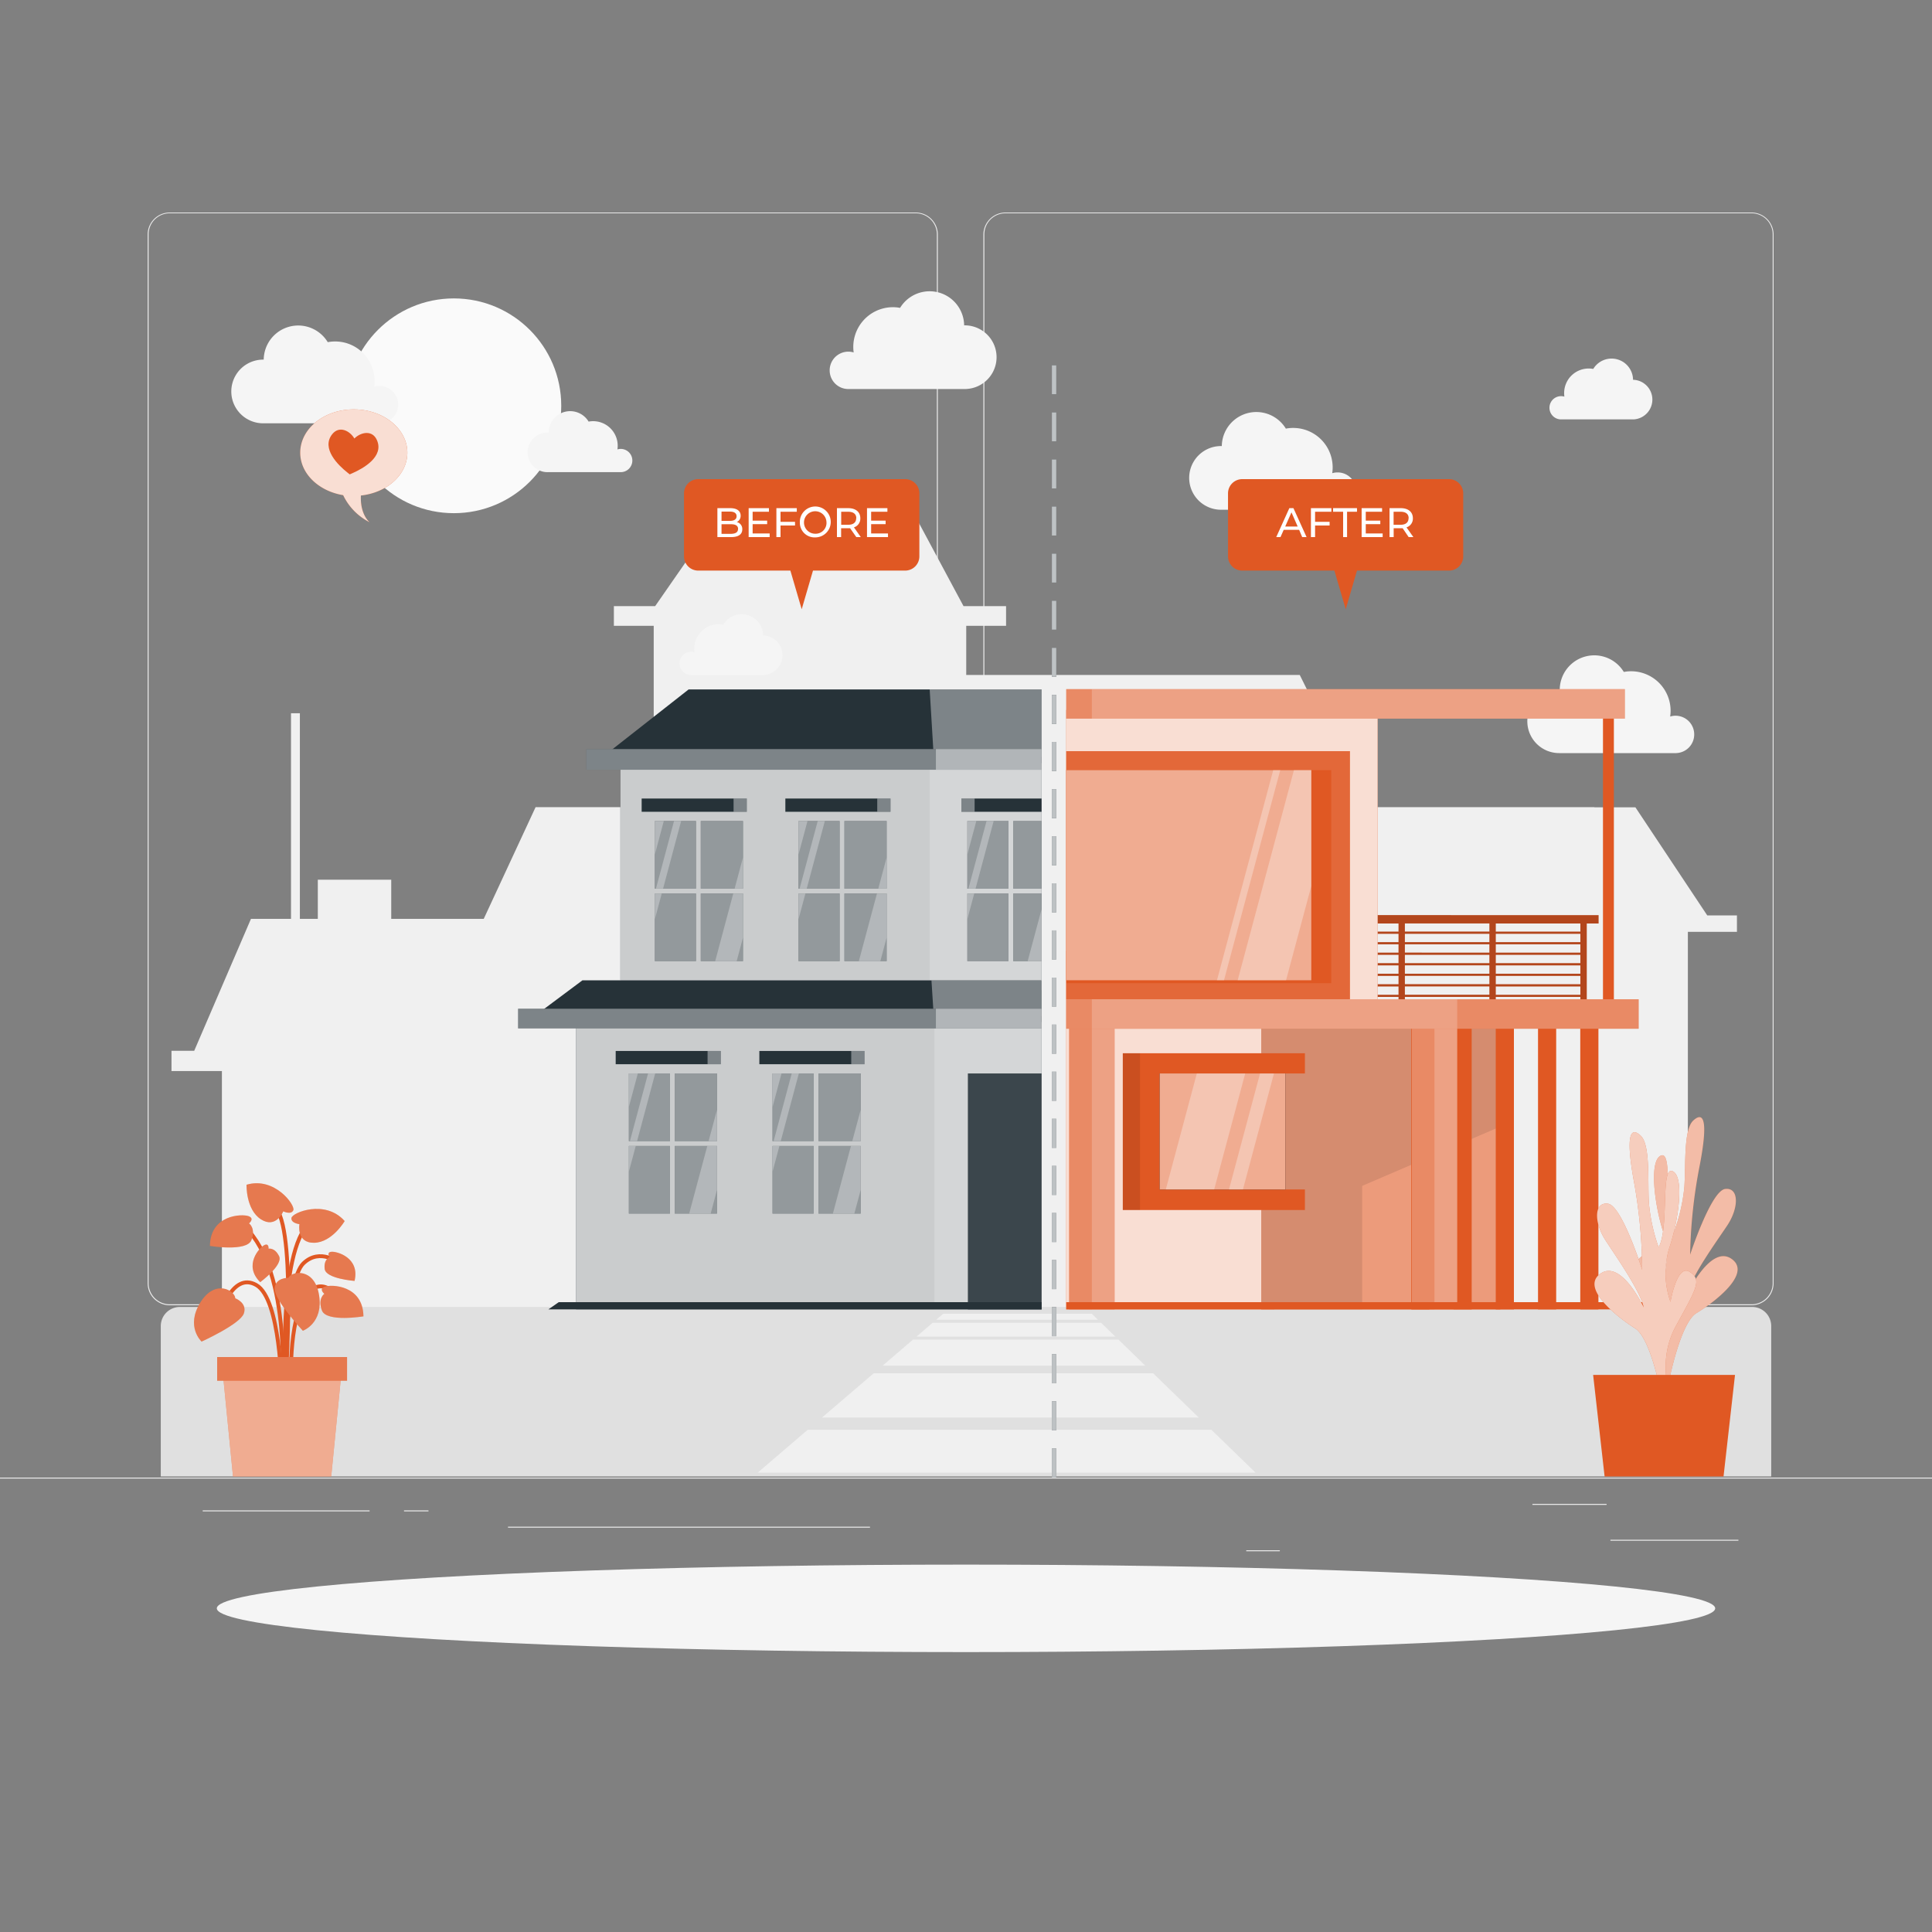 <svg xmlns="http://www.w3.org/2000/svg" xmlns:xlink="http://www.w3.org/1999/xlink" viewBox="0 0 500 500"><rect x="0" y="0" width="500" height="500" fill="#808080" stroke="none"/><defs><clipPath id="freepik--clip-path--inject-242"><path d="M144.71,242.63s16,47.24,19.13,68S100,386.92,100,386.92l-7.26-7.73s48.83-54.3,48.83-63.64-16.61-52-16.61-52S123,246.35,144.71,242.63Z" style="fill:#fff;opacity:0.2;isolation:isolate"></path></clipPath></defs><g id="freepik--background-complete--inject-242"><rect y="382.4" width="500" height="0.25" style="fill:#ebebeb"></rect><rect x="416.78" y="398.49" width="33.12" height="0.25" style="fill:#ebebeb"></rect><rect x="322.53" y="401.21" width="8.69" height="0.25" style="fill:#ebebeb"></rect><rect x="396.59" y="389.21" width="19.19" height="0.25" style="fill:#ebebeb"></rect><rect x="52.46" y="390.89" width="43.19" height="0.25" style="fill:#ebebeb"></rect><rect x="104.56" y="390.89" width="6.33" height="0.25" style="fill:#ebebeb"></rect><rect x="131.47" y="395.11" width="93.68" height="0.25" style="fill:#ebebeb"></rect><path d="M237,337.8H43.91a5.71,5.71,0,0,1-5.7-5.71V60.66A5.71,5.71,0,0,1,43.91,55H237a5.71,5.71,0,0,1,5.71,5.71V332.09A5.71,5.71,0,0,1,237,337.8ZM43.91,55.2a5.46,5.46,0,0,0-5.45,5.46V332.09a5.46,5.46,0,0,0,5.45,5.46H237a5.47,5.47,0,0,0,5.46-5.46V60.66A5.47,5.47,0,0,0,237,55.2Z" style="fill:#ebebeb"></path><path d="M453.31,337.8H260.21a5.72,5.72,0,0,1-5.71-5.71V60.66A5.72,5.72,0,0,1,260.21,55h193.1A5.71,5.71,0,0,1,459,60.66V332.09A5.71,5.71,0,0,1,453.31,337.8ZM260.21,55.2a5.47,5.47,0,0,0-5.46,5.46V332.09a5.47,5.47,0,0,0,5.46,5.46h193.1a5.47,5.47,0,0,0,5.46-5.46V60.66a5.47,5.47,0,0,0-5.46-5.46Z" style="fill:#ebebeb"></path><polygon points="57.43 376.57 436.82 376.57 436.82 241.16 449.52 241.16 449.52 236.91 441.84 236.91 423.24 208.93 412.62 208.93 412.62 208.89 353.3 208.89 336.38 174.68 250.06 174.68 250.06 161.96 260.37 161.96 260.37 156.87 249.36 156.87 233.25 126.83 190.41 126.83 169.55 156.87 158.87 156.87 158.87 161.96 169.18 161.96 169.18 208.89 138.61 208.89 125.19 237.8 101.25 237.8 101.25 227.66 82.25 227.66 82.25 237.8 77.61 237.8 77.61 184.59 75.31 184.59 75.31 237.8 64.95 237.8 50.26 271.95 44.38 271.95 44.38 277.19 57.43 277.19 57.43 376.57" style="fill:#f0f0f0"></polygon><circle cx="117.46" cy="105.02" r="27.79" style="fill:#fafafa"></circle><path d="M103.05,104.71a4.84,4.84,0,0,0-6.22-4.63A10.21,10.21,0,0,0,86.71,88.37a10.62,10.62,0,0,0-1.89.18,8.93,8.93,0,0,0-16.57,4.52H68.1a8.24,8.24,0,1,0,0,16.48H98.35A4.82,4.82,0,0,0,103.05,104.71Z" style="fill:#f5f5f5"></path><path d="M351,127.09a4.83,4.83,0,0,0-4.83-4.83,4.92,4.92,0,0,0-1.39.2,10.21,10.21,0,0,0-10.12-11.71,9.74,9.74,0,0,0-1.88.18,8.94,8.94,0,0,0-16.58,4.51H316a8.24,8.24,0,0,0,0,16.48h30.25A4.82,4.82,0,0,0,351,127.09Z" style="fill:#f5f5f5"></path><path d="M214.72,95.84a4.83,4.83,0,0,1,6.21-4.63A10.28,10.28,0,0,1,231.05,79.5a9.77,9.77,0,0,1,1.89.18,8.94,8.94,0,0,1,16.58,4.52h.15a8.24,8.24,0,0,1,0,16.48H219.41A4.82,4.82,0,0,1,214.72,95.84Z" style="fill:#f5f5f5"></path><path d="M438.46,190.06a4.83,4.83,0,0,0-4.83-4.83,4.59,4.59,0,0,0-1.39.21,10.45,10.45,0,0,0,.11-1.49,10.23,10.23,0,0,0-10.23-10.23,10.6,10.6,0,0,0-1.88.18,8.94,8.94,0,0,0-16.58,4.52h-.15a8.24,8.24,0,0,0,0,16.48h30.26A4.82,4.82,0,0,0,438.46,190.06Z" style="fill:#f5f5f5"></path><path d="M163.65,119.18a3,3,0,0,0-3-3,2.71,2.71,0,0,0-.86.13,7.14,7.14,0,0,0,.07-.93A6.36,6.36,0,0,0,153.5,109a6.45,6.45,0,0,0-1.17.11A5.56,5.56,0,0,0,142,111.94h-.09a5.13,5.13,0,1,0,0,10.25h18.81A3,3,0,0,0,163.65,119.18Z" style="fill:#f5f5f5"></path><path d="M175.87,171.68a3,3,0,0,1,3-3,3.16,3.16,0,0,1,.87.13,5.62,5.62,0,0,1-.07-.92,6.36,6.36,0,0,1,6.36-6.36,6.45,6.45,0,0,1,1.17.11,5.56,5.56,0,0,1,10.31,2.81h.09a5.13,5.13,0,0,1,0,10.25H178.79A3,3,0,0,1,175.87,171.68Z" style="fill:#f5f5f5"></path><path d="M401,105.53a3,3,0,0,1,3.86-2.88,7,7,0,0,1-.06-.92,6.35,6.35,0,0,1,6.35-6.36,6.56,6.56,0,0,1,1.18.11,5.55,5.55,0,0,1,10.3,2.81h.1a5.13,5.13,0,0,1,0,10.25H404A3,3,0,0,1,401,105.53Z" style="fill:#f5f5f5"></path></g><g id="freepik--Shadow--inject-242"><ellipse id="freepik--path--inject-242" cx="250" cy="416.24" rx="193.89" ry="11.32" style="fill:#f5f5f5"></ellipse></g><g id="freepik--Road--inject-242"><path d="M46.55,338.24h406.9a4.94,4.94,0,0,1,4.94,4.94V382.1a0,0,0,0,1,0,0H41.61a0,0,0,0,1,0,0V343.18A4.94,4.94,0,0,1,46.55,338.24Z" style="fill:#e0e0e0"></path><polygon points="284.15 341.55 282.56 340 244.09 340 242.28 341.55 284.15 341.55" style="fill:#f0f0f0"></polygon><polygon points="241.35 342.34 237.2 345.9 288.64 345.9 284.97 342.34 241.35 342.34" style="fill:#f0f0f0"></polygon><polygon points="236.28 346.69 228.43 353.42 296.39 353.42 289.46 346.69 236.28 346.69" style="fill:#f0f0f0"></polygon><polygon points="298.43 355.4 226.12 355.4 212.72 366.87 310.25 366.87 298.43 355.4" style="fill:#f0f0f0"></polygon><polygon points="313.51 370.03 209.03 370.03 196.1 381.11 324.93 381.11 313.51 370.03" style="fill:#f0f0f0"></polygon></g><g id="freepik--Line--inject-242"><path d="M273.37,382.37h-1.15v-7.5h1.15Zm0-12.19h-1.15v-7.5h1.15Zm0-12.19h-1.15v-7.5h1.15Zm0-12.18h-1.15V338.3h1.15Zm0-12.19h-1.15v-7.51h1.15Zm0-12.19h-1.15v-7.5h1.15Zm0-12.19h-1.15v-7.5h1.15Zm0-12.19h-1.15v-7.5h1.15Zm0-12.19h-1.15v-7.5h1.15Zm0-12.19h-1.15v-7.5h1.15Zm0-12.19h-1.15V253h1.15Zm0-12.19h-1.15v-7.5h1.15Zm0-12.19h-1.15v-7.5h1.15Zm0-12.19h-1.15v-7.5h1.15Zm0-12.19h-1.15v-7.5h1.15Zm0-12.19h-1.15V192h1.15Zm0-12.19h-1.15v-7.5h1.15Zm0-12.19h-1.15v-7.5h1.15Zm0-12.19h-1.15v-7.5h1.15Zm0-12.19h-1.15v-7.5h1.15Zm0-12.18h-1.15v-7.51h1.15Zm0-12.19h-1.15v-7.51h1.15Zm0-12.19h-1.15v-7.5h1.15Zm0-12.19h-1.15v-7.5h1.15Z" style="fill:#263238"></path><g style="opacity:0.7;isolation:isolate"><path d="M273.37,382.37h-1.15v-7.5h1.15Zm0-12.19h-1.15v-7.5h1.15Zm0-12.19h-1.15v-7.5h1.15Zm0-12.18h-1.15V338.3h1.15Zm0-12.19h-1.15v-7.51h1.15Zm0-12.19h-1.15v-7.5h1.15Zm0-12.19h-1.15v-7.5h1.15Zm0-12.19h-1.15v-7.5h1.15Zm0-12.19h-1.15v-7.5h1.15Zm0-12.19h-1.15v-7.5h1.15Zm0-12.19h-1.15V253h1.15Zm0-12.19h-1.15v-7.5h1.15Zm0-12.19h-1.15v-7.5h1.15Zm0-12.19h-1.15v-7.5h1.15Zm0-12.19h-1.15v-7.5h1.15Zm0-12.19h-1.15V192h1.15Zm0-12.19h-1.15v-7.5h1.15Zm0-12.19h-1.15v-7.5h1.15Zm0-12.19h-1.15v-7.5h1.15Zm0-12.19h-1.15v-7.5h1.15Zm0-12.18h-1.15v-7.51h1.15Zm0-12.19h-1.15v-7.51h1.15Zm0-12.19h-1.15v-7.5h1.15Zm0-12.19h-1.15v-7.5h1.15Z" style="fill:#fff"></path></g></g><g id="freepik--house-1--inject-242"><rect x="149.1" y="256.34" width="120.46" height="82.53" style="fill:#263238"></rect><rect x="149.1" y="256.34" width="120.46" height="82.53" style="fill:#fff;opacity:0.8;isolation:isolate"></rect><rect x="149.1" y="256.34" width="92.74" height="82.53" style="opacity:0.05"></rect><rect x="250.49" y="277.81" width="19.07" height="61.06" style="fill:#263238"></rect><rect x="250.49" y="277.81" width="19.07" height="61.06" style="fill:#fff;opacity:0.1;isolation:isolate"></rect><rect x="199.93" y="296.57" width="10.63" height="17.5" style="fill:#263238"></rect><rect x="199.93" y="277.81" width="10.63" height="17.5" style="fill:#263238"></rect><rect x="211.82" y="296.57" width="10.92" height="17.5" style="fill:#263238"></rect><rect x="211.82" y="277.81" width="10.92" height="17.5" style="fill:#263238"></rect><rect x="199.93" y="296.57" width="10.63" height="17.5" style="fill:#fff;opacity:0.5;isolation:isolate"></rect><rect x="199.93" y="277.81" width="10.63" height="17.5" style="fill:#fff;opacity:0.5;isolation:isolate"></rect><rect x="211.82" y="296.57" width="10.92" height="17.5" style="fill:#fff;opacity:0.5;isolation:isolate"></rect><rect x="211.82" y="277.81" width="10.92" height="17.5" style="fill:#fff;opacity:0.5;isolation:isolate"></rect><polygon points="199.94 277.81 199.94 286.47 202.25 277.81 199.94 277.81" style="fill:#fff;opacity:0.3"></polygon><polygon points="199.94 296.57 199.94 303.22 201.71 296.57 199.94 296.57" style="fill:#fff;opacity:0.3"></polygon><polygon points="206.74 277.81 202.06 295.31 200.22 295.31 204.9 277.81 206.74 277.81" style="fill:#fff;opacity:0.3"></polygon><polygon points="222.74 296.57 220.23 296.57 215.55 314.08 221.1 314.08 222.74 307.99 222.74 296.57" style="fill:#fff;opacity:0.3"></polygon><polygon points="222.74 287.24 220.57 295.31 222.74 295.31 222.74 287.24" style="fill:#fff;opacity:0.3"></polygon><rect x="162.75" y="296.57" width="10.63" height="17.5" style="fill:#263238"></rect><rect x="162.75" y="277.81" width="10.63" height="17.5" style="fill:#263238"></rect><rect x="174.64" y="296.57" width="10.92" height="17.5" style="fill:#263238"></rect><rect x="174.64" y="277.81" width="10.92" height="17.5" style="fill:#263238"></rect><rect x="162.75" y="296.57" width="10.63" height="17.5" style="fill:#fff;opacity:0.5;isolation:isolate"></rect><rect x="162.75" y="277.81" width="10.63" height="17.5" style="fill:#fff;opacity:0.5;isolation:isolate"></rect><rect x="174.64" y="296.57" width="10.92" height="17.5" style="fill:#fff;opacity:0.5;isolation:isolate"></rect><rect x="174.64" y="277.81" width="10.92" height="17.5" style="fill:#fff;opacity:0.5;isolation:isolate"></rect><polygon points="162.75 277.81 162.75 286.47 165.07 277.81 162.75 277.81" style="fill:#fff;opacity:0.3"></polygon><polygon points="162.75 296.57 162.75 303.22 164.53 296.57 162.75 296.57" style="fill:#fff;opacity:0.3"></polygon><polygon points="169.56 277.81 164.88 295.31 163.03 295.31 167.72 277.81 169.56 277.81" style="fill:#fff;opacity:0.3"></polygon><polygon points="185.55 296.57 183.05 296.57 178.36 314.08 183.92 314.08 185.55 307.99 185.55 296.57" style="fill:#fff;opacity:0.3"></polygon><polygon points="185.55 287.24 183.39 295.31 185.55 295.31 185.55 287.24" style="fill:#fff;opacity:0.3"></polygon><rect x="159.34" y="271.99" width="27.21" height="3.43" style="fill:#263238"></rect><rect x="183.12" y="271.99" width="3.43" height="3.43" style="fill:#fff;opacity:0.4;isolation:isolate"></rect><rect x="196.52" y="271.99" width="27.21" height="3.43" style="fill:#263238"></rect><rect x="220.3" y="271.99" width="3.43" height="3.43" style="fill:#fff;opacity:0.4;isolation:isolate"></rect><rect x="160.57" y="197.47" width="108.99" height="56.16" style="fill:#263238"></rect><rect x="160.57" y="197.47" width="108.99" height="56.16" style="fill:#fff;opacity:0.8;isolation:isolate"></rect><rect x="160.57" y="197.47" width="80.03" height="56.16" style="opacity:0.05"></rect><polygon points="269.56 178.42 269.56 197.47 153.95 197.47 158.55 193.86 178.22 178.42 269.56 178.42" style="fill:#263238"></polygon><polygon points="269.56 178.42 269.56 195.89 241.65 195.89 241.53 193.86 240.6 178.42 269.56 178.42" style="fill:#fff;opacity:0.4;isolation:isolate"></polygon><rect x="151.75" y="193.86" width="117.81" height="5.35" style="fill:#263238"></rect><rect x="151.75" y="193.86" width="117.81" height="5.35" style="fill:#fff;opacity:0.4;isolation:isolate"></rect><rect x="242.21" y="193.86" width="27.35" height="5.35" style="fill:#fff;opacity:0.4;isolation:isolate"></rect><rect x="206.66" y="231.24" width="10.63" height="17.5" style="fill:#263238"></rect><rect x="206.66" y="212.48" width="10.63" height="17.5" style="fill:#263238"></rect><rect x="218.54" y="231.24" width="10.92" height="17.5" style="fill:#263238"></rect><rect x="218.54" y="212.48" width="10.92" height="17.5" style="fill:#263238"></rect><rect x="206.66" y="231.24" width="10.63" height="17.5" style="fill:#fff;opacity:0.5;isolation:isolate"></rect><rect x="206.66" y="212.48" width="10.63" height="17.5" style="fill:#fff;opacity:0.5;isolation:isolate"></rect><rect x="218.54" y="231.24" width="10.92" height="17.5" style="fill:#fff;opacity:0.5;isolation:isolate"></rect><rect x="218.54" y="212.48" width="10.92" height="17.5" style="fill:#fff;opacity:0.5;isolation:isolate"></rect><polygon points="206.66 212.48 206.66 221.14 208.98 212.48 206.66 212.48" style="fill:#fff;opacity:0.3"></polygon><polygon points="206.66 231.24 206.66 237.89 208.44 231.24 206.66 231.24" style="fill:#fff;opacity:0.3"></polygon><polygon points="213.47 212.48 208.78 229.98 206.94 229.98 211.63 212.48 213.47 212.48" style="fill:#fff;opacity:0.3"></polygon><polygon points="229.46 231.24 226.96 231.24 222.27 248.75 227.83 248.75 229.46 242.66 229.46 231.24" style="fill:#fff;opacity:0.3"></polygon><polygon points="229.46 221.91 227.3 229.98 229.46 229.98 229.46 221.91" style="fill:#fff;opacity:0.3"></polygon><rect x="169.48" y="231.24" width="10.63" height="17.5" style="fill:#263238"></rect><rect x="169.48" y="212.48" width="10.63" height="17.5" style="fill:#263238"></rect><rect x="181.36" y="231.24" width="10.92" height="17.5" style="fill:#263238"></rect><rect x="181.36" y="212.48" width="10.92" height="17.5" style="fill:#263238"></rect><rect x="169.48" y="231.24" width="10.63" height="17.5" style="fill:#fff;opacity:0.5;isolation:isolate"></rect><rect x="169.48" y="212.48" width="10.63" height="17.5" style="fill:#fff;opacity:0.5;isolation:isolate"></rect><rect x="181.36" y="231.24" width="10.92" height="17.5" style="fill:#fff;opacity:0.5;isolation:isolate"></rect><rect x="181.36" y="212.48" width="10.92" height="17.5" style="fill:#fff;opacity:0.5;isolation:isolate"></rect><polygon points="169.48 212.48 169.48 221.14 171.79 212.48 169.48 212.48" style="fill:#fff;opacity:0.3"></polygon><polygon points="169.48 231.24 169.48 237.89 171.26 231.24 169.48 231.24" style="fill:#fff;opacity:0.3"></polygon><polygon points="176.28 212.48 171.6 229.98 169.76 229.98 174.44 212.48 176.28 212.48" style="fill:#fff;opacity:0.3"></polygon><polygon points="192.28 231.24 189.77 231.24 185.09 248.75 190.65 248.75 192.28 242.66 192.28 231.24" style="fill:#fff;opacity:0.3"></polygon><polygon points="192.28 221.91 190.12 229.98 192.28 229.98 192.28 221.91" style="fill:#fff;opacity:0.3"></polygon><rect x="166.06" y="206.66" width="27.21" height="3.43" style="fill:#263238"></rect><rect x="189.85" y="206.66" width="3.43" height="3.43" style="fill:#fff;opacity:0.4;isolation:isolate"></rect><rect x="203.25" y="206.66" width="27.21" height="3.43" style="fill:#263238"></rect><rect x="227.03" y="206.66" width="3.43" height="3.43" style="fill:#fff;opacity:0.4;isolation:isolate"></rect><rect x="250.35" y="231.24" width="10.63" height="17.5" style="fill:#263238"></rect><rect x="250.35" y="212.48" width="10.63" height="17.5" style="fill:#263238"></rect><rect x="262.23" y="231.24" width="7.33" height="17.51" style="fill:#263238"></rect><rect x="262.23" y="212.48" width="7.33" height="17.5" style="fill:#263238"></rect><rect x="250.35" y="231.24" width="10.63" height="17.5" style="fill:#fff;opacity:0.5;isolation:isolate"></rect><rect x="250.35" y="212.48" width="10.63" height="17.5" style="fill:#fff;opacity:0.5;isolation:isolate"></rect><rect x="262.23" y="231.24" width="7.33" height="17.51" style="fill:#fff;opacity:0.5;isolation:isolate"></rect><rect x="262.23" y="212.48" width="7.33" height="17.5" style="fill:#fff;opacity:0.5;isolation:isolate"></rect><polygon points="250.35 212.48 250.35 221.14 252.67 212.48 250.35 212.48" style="fill:#fff;opacity:0.3"></polygon><polygon points="250.35 231.24 250.35 237.89 252.13 231.24 250.35 231.24" style="fill:#fff;opacity:0.3"></polygon><polygon points="257.16 212.48 252.47 229.98 250.63 229.98 255.32 212.48 257.16 212.48" style="fill:#fff;opacity:0.3"></polygon><polygon points="269.56 235.31 269.56 248.75 265.96 248.75 269.56 235.31" style="fill:#fff;opacity:0.3"></polygon><rect x="248.8" y="206.66" width="20.76" height="3.43" style="fill:#263238"></rect><rect x="248.8" y="206.66" width="3.43" height="3.43" transform="translate(501.03 416.75) rotate(180)" style="fill:#fff;opacity:0.4;isolation:isolate"></rect><polygon points="269.56 253.71 269.56 264.49 136.29 264.49 140.88 261.06 150.73 253.71 269.56 253.71" style="fill:#263238"></polygon><polygon points="269.56 253.71 269.56 262.98 241.65 262.98 241.53 261.06 241.23 256.34 241.06 253.71 269.56 253.71" style="fill:#fff;opacity:0.4;isolation:isolate"></polygon><rect x="134.09" y="261.06" width="135.47" height="5.08" style="fill:#263238"></rect><rect x="134.09" y="261.06" width="135.47" height="5.08" style="fill:#fff;opacity:0.4;isolation:isolate"></rect><rect x="242.21" y="261.06" width="27.35" height="5.08" style="fill:#fff;opacity:0.4;isolation:isolate"></rect><polygon points="269.56 337 269.56 338.87 141.92 338.87 144.6 337 269.56 337" style="fill:#263238"></polygon><path d="M234.25,124H180.7a3.68,3.68,0,0,0-3.68,3.68v16.31a3.68,3.68,0,0,0,3.68,3.68h23.85l2.93,10,2.92-10h23.85a3.68,3.68,0,0,0,3.68-3.68V127.63A3.68,3.68,0,0,0,234.25,124Z" style="fill:#E05823"></path><path d="M192.1,137c0,1.29-1,2-2.87,2h-3.57v-7.49H189c1.72,0,2.68.73,2.68,1.93a1.77,1.77,0,0,1-1,1.67A1.82,1.82,0,0,1,192.1,137Zm-5.37-4.6v2.4h2.19c1.09,0,1.71-.41,1.71-1.2s-.62-1.2-1.71-1.2Zm4.29,4.52c0-.87-.65-1.25-1.83-1.25h-2.46v2.49h2.46C190.37,138.13,191,137.75,191,136.89Z" style="fill:#fff"></path><path d="M199.19,138.06V139h-5.44v-7.49H199v.93h-4.22v2.3h3.76v.91h-3.76v2.41Z" style="fill:#fff"></path><path d="M202,132.44v2.61h3.75V136H202v3h-1.07v-7.49h5.28v.93Z" style="fill:#fff"></path><path d="M207,135.25a4,4,0,1,1,4,3.83A3.81,3.81,0,0,1,207,135.25Zm6.89,0a2.91,2.91,0,1,0-2.9,2.88A2.81,2.81,0,0,0,213.9,135.25Z" style="fill:#fff"></path><path d="M221.61,139,220,136.7l-.47,0h-1.85V139H216.6v-7.49h2.92c1.95,0,3.13,1,3.13,2.61a2.36,2.36,0,0,1-1.65,2.36l1.77,2.52Zm0-4.88c0-1.07-.72-1.68-2.09-1.68h-1.82v3.37h1.82C220.86,135.81,221.58,135.19,221.58,134.12Z" style="fill:#fff"></path><path d="M229.81,138.06V139h-5.43v-7.49h5.28v.93h-4.21v2.3h3.75v.91h-3.75v2.41Z" style="fill:#fff"></path></g><g id="freepik--house-2--inject-242"><rect x="414.85" y="183.75" width="2.82" height="75.44" style="fill:#E05823"></rect><rect x="275.94" y="246.17" width="53.83" height="92.7" style="fill:#E05823"></rect><rect x="275.94" y="246.17" width="53.83" height="92.7" style="fill:#fff;opacity:0.8;isolation:isolate"></rect><rect x="326.42" y="261.78" width="61.87" height="77.09" style="fill:#E05823"></rect><rect x="326.43" y="261.77" width="61.87" height="77.09" style="fill:#fff;opacity:0.4;isolation:isolate"></rect><polygon points="388.3 261.77 388.3 291.55 352.53 306.9 352.53 338.87 326.43 338.87 326.43 261.77 388.3 261.77" style="opacity:0.1"></polygon><rect x="408.97" y="265.28" width="4.7" height="73.59" style="fill:#E05823"></rect><rect x="398.04" y="265.28" width="4.7" height="73.59" style="fill:#E05823"></rect><rect x="387.1" y="265.28" width="4.7" height="73.59" style="fill:#E05823"></rect><rect x="376.17" y="265.28" width="4.7" height="73.59" style="fill:#E05823"></rect><rect x="365.23" y="265.28" width="4.7" height="73.59" style="fill:#E05823"></rect><path d="M354.18,236.83V239h7.76v2.1h-7.76v.57h7.76v2.16h-7.76v.56h7.76v2.16h-7.76v.56h7.76v2.16h-7.76v.57h7.76V252h-7.76v.56h7.76v2.16h-7.76v.57h7.76v2.16h-7.76V258h7.76v1.19h1.64V258h21.88v1.19h1.64V258H409v1.19h1.65V239h3.06v-2.16Zm9.4,2.16h21.88v2.1H363.58Zm0,2.67h21.88v2.16H363.58Zm0,2.72h21.88v2.16H363.58Zm0,2.72h21.88v2.16H363.58Zm0,2.73h21.88V252H363.58Zm0,2.72h21.88v2.16H363.58Zm0,4.89v-2.16h21.88v2.16ZM387.1,239H409v2.1H387.1Zm0,2.67H409v2.16H387.1Zm0,2.72H409v2.16H387.1Zm0,2.72H409v2.16H387.1Zm0,2.73H409V252H387.1Zm0,2.72H409v2.16H387.1Zm0,4.89v-2.16H409v2.16Z" style="fill:#E05823"></path><g style="opacity:0.2;isolation:isolate"><path d="M354.18,236.83V239h7.76v2.1h-7.76v.57h7.76v2.16h-7.76v.56h7.76v2.16h-7.76v.56h7.76v2.16h-7.76v.57h7.76V252h-7.76v.56h7.76v2.16h-7.76v.57h7.76v2.16h-7.76V258h7.76v1.19h1.64V258h21.88v1.19h1.64V258H409v1.19h1.65V239h3.06v-2.16Zm9.4,2.16h21.88v2.1H363.58Zm0,2.67h21.88v2.16H363.58Zm0,2.72h21.88v2.16H363.58Zm0,2.72h21.88v2.16H363.58Zm0,2.73h21.88V252H363.58Zm0,2.72h21.88v2.16H363.58Zm0,4.89v-2.16h21.88v2.16ZM387.1,239H409v2.1H387.1Zm0,2.67H409v2.16H387.1Zm0,2.72H409v2.16H387.1Zm0,2.72H409v2.16H387.1Zm0,2.73H409V252H387.1Zm0,2.72H409v2.16H387.1Zm0,4.89v-2.16H409v2.16Z"></path></g><rect x="275.94" y="183.75" width="80.59" height="74.86" style="fill:#E05823"></rect><rect x="275.94" y="183.75" width="80.59" height="74.86" style="fill:#fff;opacity:0.8;isolation:isolate"></rect><rect x="275.94" y="194.4" width="73.43" height="64.21" style="fill:#E05823"></rect><path d="M275.94,194.4v4.91h68.58v55.13H275.94v4.17h73.43V194.4Z" style="fill:#fff;opacity:0.1;isolation:isolate"></path><rect x="275.94" y="199.31" width="63.42" height="54.38" style="fill:#E05823"></rect><rect x="275.94" y="199.31" width="63.42" height="54.38" style="fill:#fff;opacity:0.5;isolation:isolate"></rect><polygon points="339.36 199.31 339.36 229.31 332.83 253.69 320.31 253.69 334.87 199.31 339.36 199.31" style="fill:#fff;opacity:0.3"></polygon><polygon points="331.33 199.31 316.77 253.69 314.95 253.69 329.51 199.31 331.33 199.31" style="fill:#fff;opacity:0.3"></polygon><polygon points="331.33 307.83 331.33 277.81 337.71 277.81 337.71 272.58 290.58 272.58 290.58 313.15 337.71 313.15 337.71 307.83 331.33 307.83" style="fill:#E05823"></polygon><rect x="300.12" y="277.81" width="32.57" height="30.03"></rect><rect x="300.12" y="277.81" width="32.57" height="30.03" style="fill:#E05823"></rect><rect x="300.12" y="277.81" width="32.57" height="30.03" style="fill:#fff;opacity:0.5;isolation:isolate"></rect><polygon points="322.26 277.81 314.23 307.83 301.71 307.83 309.74 277.81 322.26 277.81" style="fill:#fff;opacity:0.3"></polygon><polygon points="329.7 277.81 321.67 307.83 318.06 307.83 326.1 277.81 329.7 277.81" style="fill:#fff;opacity:0.3"></polygon><rect x="290.58" y="272.58" width="4.45" height="40.57" style="opacity:0.1"></rect><rect x="276.69" y="265.35" width="11.76" height="73.52" style="fill:#E05823"></rect><rect x="276.69" y="265.35" width="11.76" height="73.52" style="fill:#fff;opacity:0.3;isolation:isolate"></rect><rect x="282.57" y="265.35" width="5.88" height="73.52" style="fill:#fff;opacity:0.2;isolation:isolate"></rect><rect x="365.36" y="265.35" width="11.76" height="73.52" style="fill:#E05823"></rect><rect x="365.36" y="265.35" width="11.76" height="73.52" style="fill:#fff;opacity:0.3;isolation:isolate"></rect><rect x="371.24" y="265.35" width="5.88" height="73.52" style="fill:#fff;opacity:0.2;isolation:isolate"></rect><rect x="275.94" y="258.61" width="148.14" height="7.63" style="fill:#E05823"></rect><rect x="275.94" y="258.61" width="148.14" height="7.63" style="fill:#fff;opacity:0.3;isolation:isolate"></rect><rect x="282.57" y="258.61" width="94.55" height="7.63" style="fill:#fff;opacity:0.2;isolation:isolate"></rect><rect x="275.94" y="178.35" width="144.57" height="7.63" style="fill:#E05823"></rect><rect x="275.94" y="178.35" width="144.57" height="7.63" style="fill:#fff;opacity:0.3;isolation:isolate"></rect><rect x="282.57" y="178.35" width="137.94" height="7.63" style="fill:#fff;opacity:0.2;isolation:isolate"></rect><polygon points="431.68 338.87 275.94 338.87 275.94 337 429 337 431.68 338.87" style="fill:#E05823"></polygon><path d="M375,124H321.49a3.68,3.68,0,0,0-3.68,3.68v16.31a3.68,3.68,0,0,0,3.68,3.68h23.85l2.93,10,2.92-10H375a3.68,3.68,0,0,0,3.68-3.68V127.63A3.68,3.68,0,0,0,375,124Z" style="fill:#E05823"></path><path d="M336.22,137.12h-4l-.83,1.88h-1.1l3.39-7.49h1.06l3.4,7.49H337Zm-.38-.85-1.61-3.67-1.62,3.67Z" style="fill:#fff"></path><path d="M340.34,132.44v2.61h3.76V136h-3.76v3h-1.07v-7.49h5.29v.93Z" style="fill:#fff"></path><path d="M347.6,132.44H345v-.93h6.19v.93h-2.57V139H347.6Z" style="fill:#fff"></path><path d="M357.83,138.06V139h-5.44v-7.49h5.29v.93h-4.22v2.3h3.76v.91h-3.76v2.41Z" style="fill:#fff"></path><path d="M364.56,139,363,136.7l-.47,0h-1.85V139h-1.07v-7.49h2.92c1.94,0,3.12,1,3.12,2.61a2.36,2.36,0,0,1-1.65,2.36l1.78,2.52Zm0-4.88c0-1.07-.72-1.68-2.08-1.68h-1.82v3.37h1.82C363.81,135.81,364.53,135.19,364.53,134.12Z" style="fill:#fff"></path></g><g id="freepik--plant-1--inject-242"><path d="M88,327s-5.13-4.28-9.52,0-5.25,30.76-5.25,30.76" style="fill:none;stroke:#E05823;stroke-miterlimit:10"></path><path d="M72.86,362.84s3-31.09-8.35-44.15" style="fill:none;stroke:#E05823;stroke-miterlimit:10"></path><path d="M74,359.56s-2.33-35.39,6.21-43.24" style="fill:none;stroke:#E05823;stroke-miterlimit:10"></path><path d="M72.86,359.56s-.19-23.38-6.54-27-9.58,8.22-9.58,8.22" style="fill:none;stroke:#E05823;stroke-miterlimit:10"></path><path d="M75.37,359.56s-1-17.95,3.88-24.37,10.09,2.75,10.09,2.75" style="fill:none;stroke:#E05823;stroke-miterlimit:10"></path><path d="M73.66,362s3.18-42-2.08-49.1" style="fill:none;stroke:#E05823;stroke-miterlimit:10"></path><path d="M60.89,336s3.16,1.16,2.22,3.92-10.94,7.28-10.94,7.28-4.19-3.84-.34-10.08S60.8,334,60.89,336Z" style="fill:#E05823"></path><path d="M60.89,336s3.16,1.16,2.22,3.92-10.94,7.28-10.94,7.28-4.19-3.84-.34-10.08S60.8,334,60.89,336Z" style="fill:#fff;opacity:0.2;isolation:isolate"></path><path d="M74.64,330.71s-3.37-.14-3.56,2.76,7.3,10.93,7.3,10.93,5.34-1.93,4.2-9.17S75.48,328.92,74.64,330.71Z" style="fill:#E05823"></path><path d="M74.64,330.71s-3.37-.14-3.56,2.76,7.3,10.93,7.3,10.93,5.34-1.93,4.2-9.17S75.48,328.92,74.64,330.71Z" style="fill:#fff;opacity:0.2;isolation:isolate"></path><path d="M77.49,316.81s-2.24-.24-2.06-1.61,8.73-4.89,13.77.81c0,0-3.23,5.54-7.9,5.62S77.49,316.81,77.49,316.81Z" style="fill:#E05823"></path><path d="M77.49,316.81s-2.24-.24-2.06-1.61,8.73-4.89,13.77.81c0,0-3.23,5.54-7.9,5.62S77.49,316.81,77.49,316.81Z" style="fill:#fff;opacity:0.2;isolation:isolate"></path><path d="M73.31,313.49s2,1,2.6-.27-4.82-8.77-12.11-6.61c0,0-.2,6.42,3.73,8.95S73.31,313.49,73.31,313.49Z" style="fill:#E05823"></path><path d="M73.31,313.49s2,1,2.6-.27-4.82-8.77-12.11-6.61c0,0-.2,6.42,3.73,8.95S73.31,313.49,73.31,313.49Z" style="fill:#fff;opacity:0.2;isolation:isolate"></path><path d="M83.94,334.84s-1.55-1.25.12-1.86,9.88-.44,10,7.69c0,0-9.56,1.59-10.74-1.51S83.94,334.84,83.94,334.84Z" style="fill:#E05823"></path><path d="M83.94,334.84s-1.55-1.25.12-1.86,9.88-.44,10,7.69c0,0-9.56,1.59-10.74-1.51S83.94,334.84,83.94,334.84Z" style="fill:#fff;opacity:0.2;isolation:isolate"></path><path d="M64.45,316.61s1.55-1.25-.12-1.87-9.88-.43-10,7.7c0,0,9.56,1.59,10.74-1.51S64.45,316.61,64.45,316.61Z" style="fill:#E05823"></path><path d="M64.45,316.61s1.55-1.25-.12-1.87-9.88-.43-10,7.7c0,0,9.56,1.59,10.74-1.51S64.45,316.61,64.45,316.61Z" style="fill:#fff;opacity:0.2;isolation:isolate"></path><path d="M69.5,323.16s.14-1.53-1.09-.93-5.51,5.21-1.07,9.59c0,0,6-4.42,4.89-6.72S69.5,323.16,69.5,323.16Z" style="fill:#E05823"></path><path d="M69.5,323.16s.14-1.53-1.09-.93-5.51,5.21-1.07,9.59c0,0,6-4.42,4.89-6.72S69.5,323.16,69.5,323.16Z" style="fill:#fff;opacity:0.2;isolation:isolate"></path><path d="M85.33,325.32s-.93-1.21.43-1.36,7.44,1.47,6,7.54c0,0-7.41-.55-7.73-3.08S85.33,325.32,85.33,325.32Z" style="fill:#E05823"></path><path d="M85.33,325.32s-.93-1.21.43-1.36,7.44,1.47,6,7.54c0,0-7.41-.55-7.73-3.08S85.33,325.32,85.33,325.32Z" style="fill:#fff;opacity:0.2;isolation:isolate"></path><polygon points="60.3 382.1 85.72 382.1 88.46 354.27 57.56 354.27 60.3 382.1" style="fill:#E05823"></polygon><polygon points="60.3 382.1 85.72 382.1 88.46 354.27 57.56 354.27 60.3 382.1" style="fill:#fff;opacity:0.5;isolation:isolate"></polygon><rect x="56.2" y="351.2" width="33.62" height="6.14" transform="translate(146.02 708.54) rotate(180)" style="fill:#E05823"></rect><rect x="56.2" y="351.2" width="33.62" height="6.14" transform="translate(146.02 708.54) rotate(180)" style="fill:#fff;opacity:0.2;isolation:isolate"></rect></g><g id="freepik--plant-2--inject-242"><path d="M429.2,358.89s4.56-10-.65-19.78S421.82,327,425.15,325s4.85,7.85,4.85,7.85a22.15,22.15,0,0,0,.48-13.89c-2.31-7.1-3.76-18.67-.6-19.91s.6,14.43,3.34,19.77a45.79,45.79,0,0,0,2.69-11.65c.38-5.7-.22-14.81,2.28-17.15s4.09-.72,1.64,11.87a131.68,131.68,0,0,0-2.43,22.82s5.41-16.51,9.05-17,3.63,4.86.52,9.5-9.12,12.95-10.1,17.23c0,0,5.95-12.43,11.29-8.62s-4.65,11.31-9.11,14-7.55,19.71-7.55,19.71Z" style="fill:#E05823"></path><path d="M429.2,358.89s4.56-10-.65-19.78S421.82,327,425.15,325s4.85,7.85,4.85,7.85a22.15,22.15,0,0,0,.48-13.89c-2.31-7.1-3.76-18.67-.6-19.91s.6,14.43,3.34,19.77a45.79,45.79,0,0,0,2.69-11.65c.38-5.7-.22-14.81,2.28-17.15s4.09-.72,1.64,11.87a131.68,131.68,0,0,0-2.43,22.82s5.41-16.51,9.05-17,3.63,4.86.52,9.5-9.12,12.95-10.1,17.23c0,0,5.95-12.43,11.29-8.62s-4.65,11.31-9.11,14-7.55,19.71-7.55,19.71Z" style="fill:#fff;opacity:0.6;isolation:isolate"></path><path d="M432.8,363s-4.44-10,.89-19.77,6.87-12,3.57-14.09-4.94,7.79-4.94,7.79A22.19,22.19,0,0,1,432,323c2.4-7.07,4-18.61.84-19.9s-.78,14.42-3.58,19.72a46.1,46.1,0,0,1-2.54-11.69c-.31-5.71.39-14.81-2.08-17.18s-4.09-.79-1.78,11.84A132,132,0,0,1,425,328.65s-5.22-16.6-8.85-17.13-3.69,4.81-.63,9.49,8.95,13.09,9.89,17.38c0,0-5.8-12.52-11.19-8.79s4.51,11.39,8.94,14.17,7.32,19.82,7.32,19.82Z" style="fill:#E05823"></path><path d="M432.8,363s-4.44-10,.89-19.77,6.87-12,3.57-14.09-4.94,7.79-4.94,7.79A22.19,22.19,0,0,1,432,323c2.4-7.07,4-18.61.84-19.9s-.78,14.42-3.58,19.72a46.1,46.1,0,0,1-2.54-11.69c-.31-5.71.39-14.81-2.08-17.18s-4.09-.79-1.78,11.84A132,132,0,0,1,425,328.65s-5.22-16.6-8.85-17.13-3.69,4.81-.63,9.49,8.95,13.09,9.89,17.38c0,0-5.8-12.52-11.19-8.79s4.51,11.39,8.94,14.17,7.32,19.82,7.32,19.82Z" style="fill:#fff;opacity:0.7;isolation:isolate"></path><polygon points="412.3 355.82 449.02 355.82 446.05 382.1 415.27 382.1 412.3 355.82" style="fill:#E05823"></polygon></g><g id="freepik--Bubble--inject-242"><path d="M105.42,117.15c0-6.18-6.2-11.2-13.86-11.2s-13.86,5-13.86,11.2c0,5.43,4.77,9.95,11.11,11a15.15,15.15,0,0,0,6.84,7s-2.48-1.91-2.25-6.91C100.18,127.52,105.42,122.83,105.42,117.15Z" style="fill:#E05823"></path><path d="M105.42,117.15c0-6.18-6.2-11.2-13.86-11.2s-13.86,5-13.86,11.2c0,5.43,4.77,9.95,11.11,11a15.15,15.15,0,0,0,6.84,7s-2.48-1.91-2.25-6.91C100.18,127.52,105.42,122.83,105.42,117.15Z" style="fill:#fff;opacity:0.8;isolation:isolate"></path><path d="M86,112.34c1.79-2.21,4.49-.92,5.71,1.14,1.7-1.68,4.64-2.24,5.81.36,2,4.37-3.65,7.45-6.27,8.6l-.74.33c-.18-.14-.39-.3-.64-.51C87.62,120.48,83,116.07,86,112.34Z" style="fill:#E05823"></path></g></svg>